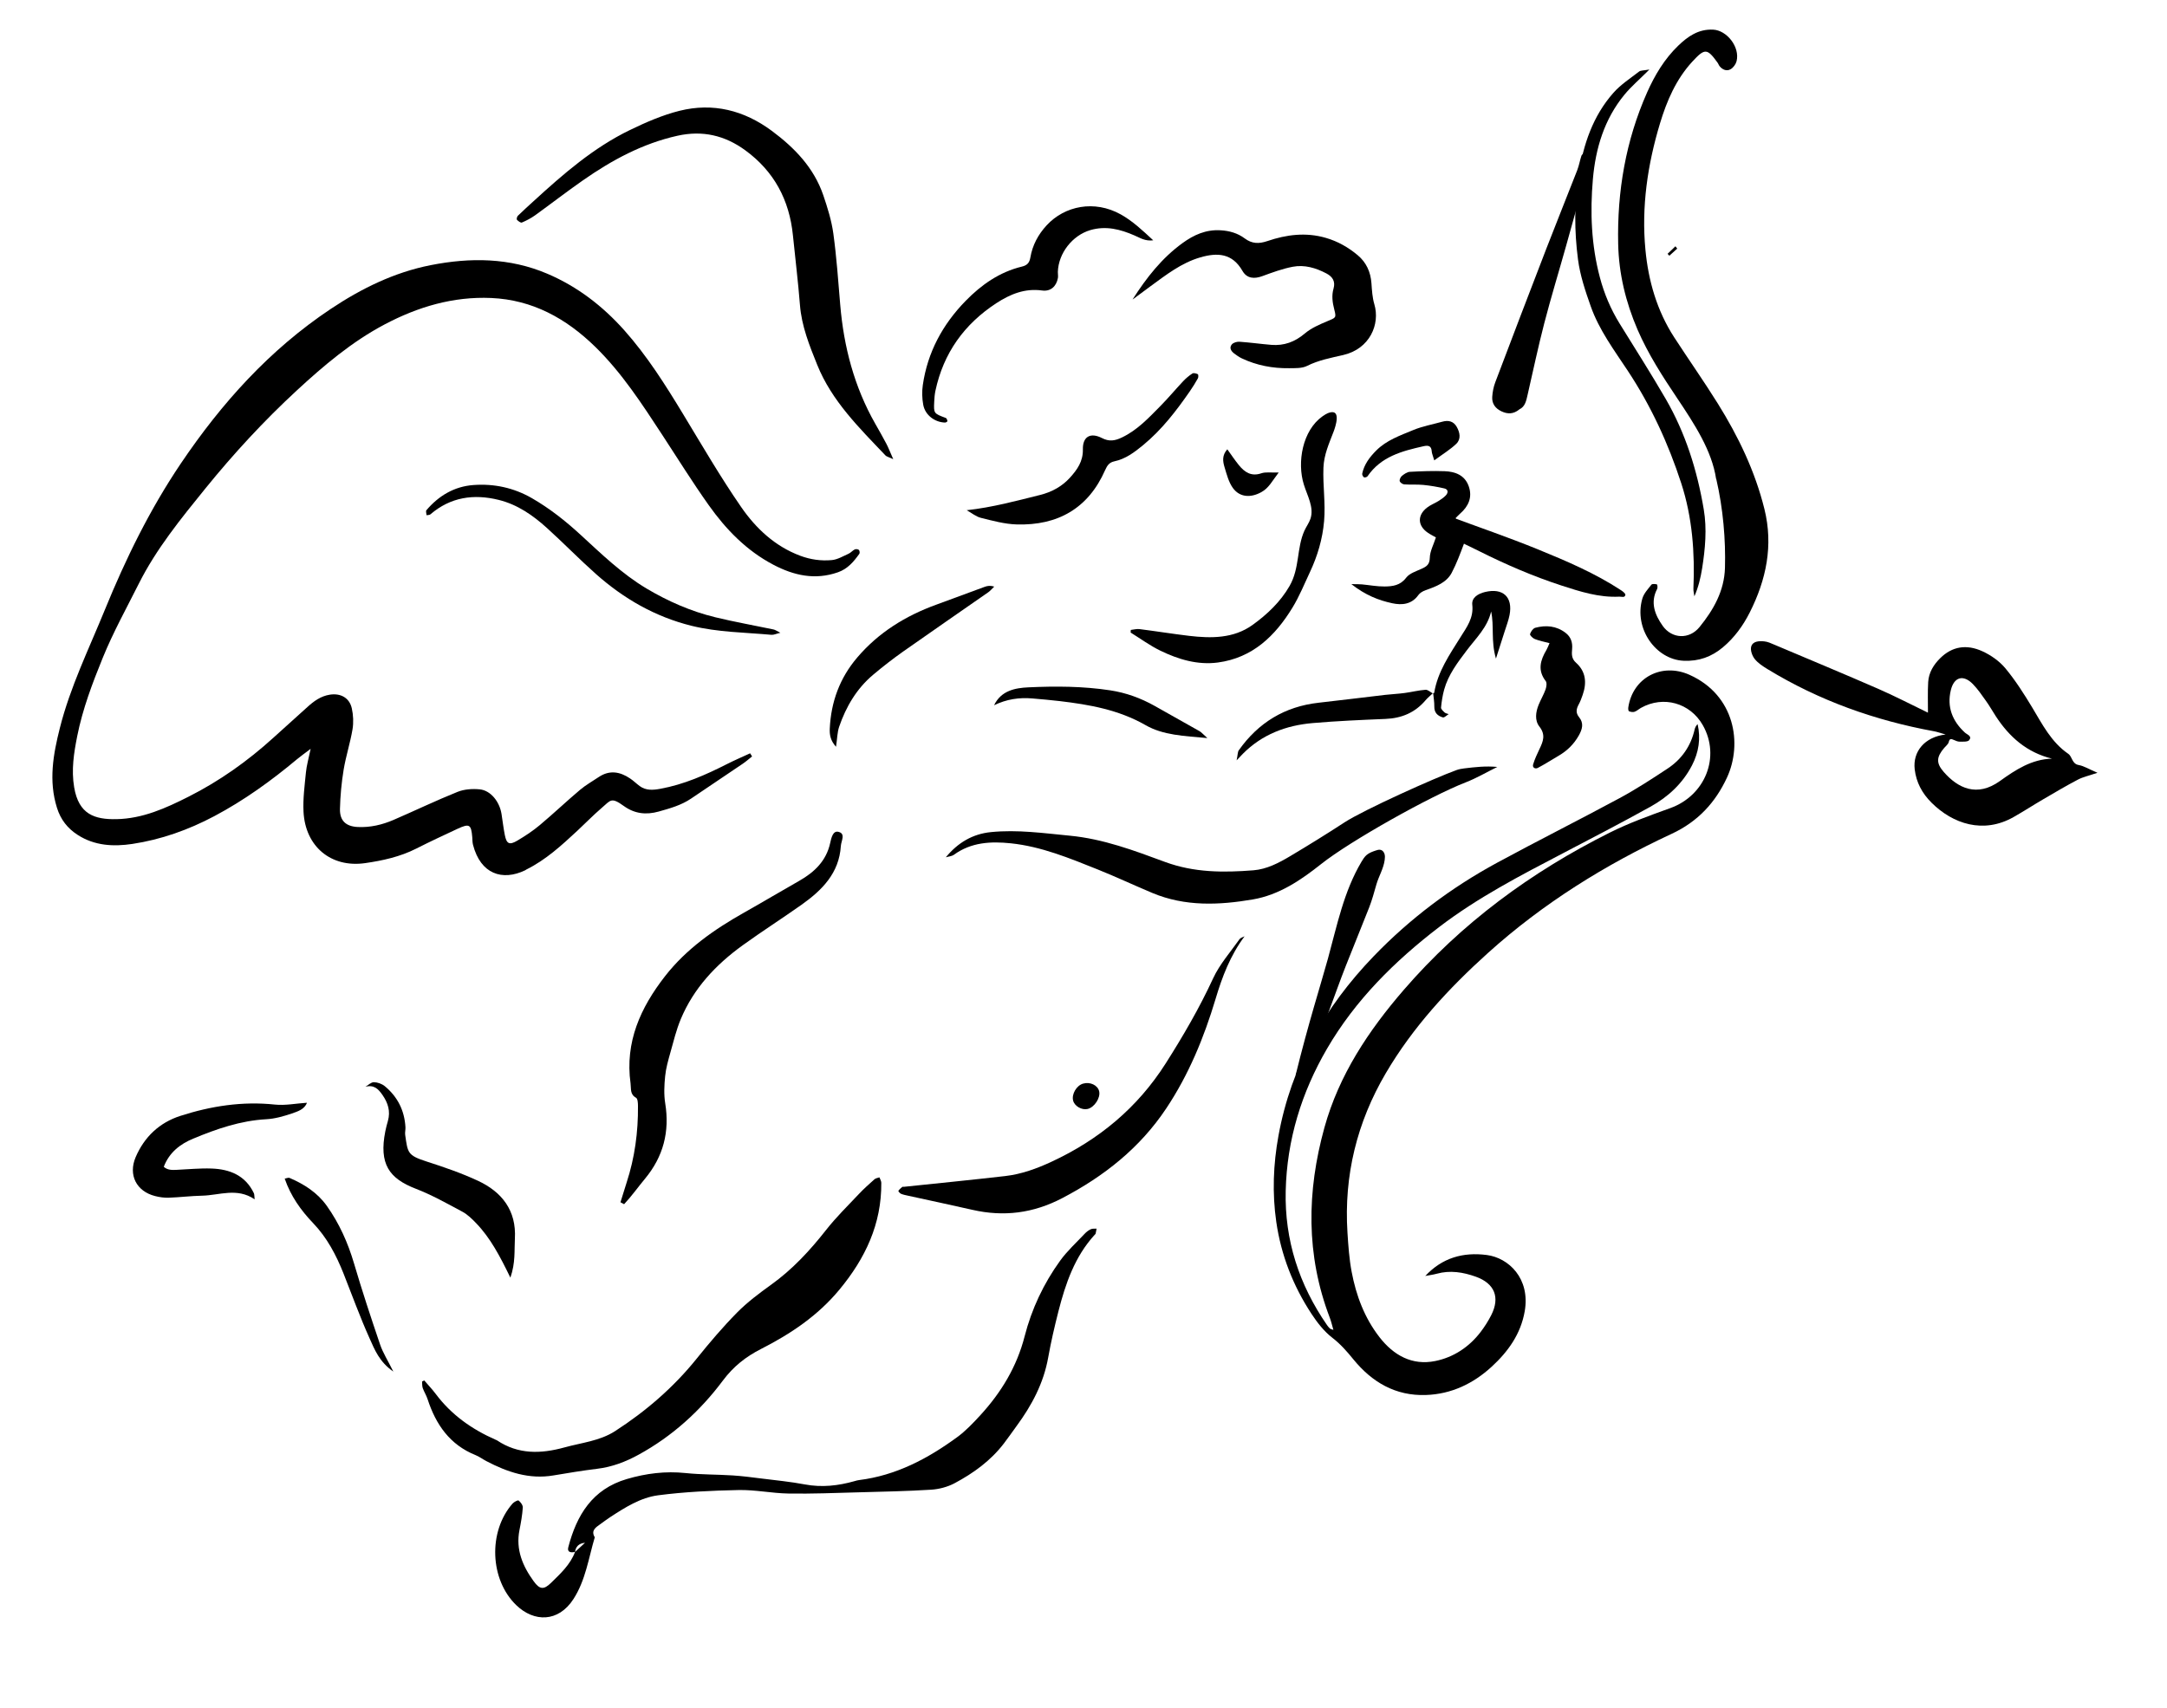 <?xml version="1.0" encoding="UTF-8"?>
<svg id="Layer_1" data-name="Layer 1" xmlns="http://www.w3.org/2000/svg" version="1.1" viewBox="0 0 557.6 439.58">
  <defs>
    <style>
      .cls-1 {
        fill: #000;
        stroke-width: 0px;
      }
    </style>
  </defs>
  <path class="cls-1" d="M193.5,194.71c-.78.62-1.53,1.29-2.36,1.85-4.43,3.01-8.87,5.99-13.31,8.98-2.54,1.72-5.42,2.52-8.34,3.34-3.26.91-6.21.56-8.96-1.42-3.28-2.36-3.36-1.53-5.69.47-2.18,1.87-4.19,3.95-6.3,5.91-4.03,3.74-8.08,7.47-13.08,9.95-.12.06-.22.15-.33.21-5.86,2.81-11.46,1-13.42-6.57-.16-.62-.14-1.29-.19-1.94-.28-3.32-.72-3.59-3.83-2.15-3.55,1.65-7.1,3.31-10.59,5.08-4.16,2.11-8.66,3.09-13.18,3.74-8.75,1.24-15.36-4.28-15.82-13.22-.17-3.36.29-6.76.62-10.13.17-1.77.68-3.51,1.21-6.07-1.55,1.18-2.56,1.89-3.51,2.68-6.64,5.55-13.62,10.59-21.3,14.66-6.66,3.53-13.67,6.02-21.09,7.14-4.83.72-9.68.48-14.03-2.32-2.64-1.7-4.4-3.96-5.35-7.01-2.17-6.95-.97-13.69.75-20.5,2.67-10.6,7.48-20.38,11.58-30.43,5.36-13.14,11.58-25.84,19.53-37.63,10.49-15.56,22.86-29.32,38.59-39.81,7.9-5.27,16.34-9.42,25.71-11.27,10.19-2.01,20.3-1.95,30.06,2.22,7.73,3.3,14.23,8.32,19.79,14.56,5.85,6.58,10.53,13.99,15.08,21.5,4.88,8.05,9.61,16.21,14.95,23.94,3.8,5.51,8.69,10.13,15.24,12.58,2.65.99,5.36,1.36,8.09,1.11,1.48-.13,2.91-1,4.32-1.63.58-.26,1.02-.82,1.59-1.11.28-.14.83-.09,1.06.11.2.17.29.79.14,1-1.45,2.03-3.01,3.9-5.52,4.77-5.89,2.06-11.35.83-16.64-1.96-6.9-3.63-12.18-9.08-16.61-15.33-4.16-5.86-7.96-11.98-11.9-18-5.24-8-10.42-16.03-17.31-22.76-7.47-7.29-16.13-12.09-26.75-12.55-9.8-.43-18.88,2.28-27.48,6.83-8.41,4.46-15.6,10.55-22.53,16.95-8.48,7.83-16.29,16.3-23.56,25.27-6.28,7.75-12.63,15.55-17.09,24.44-3.17,6.31-6.61,12.53-9.29,19.1-2.67,6.56-5.18,13.17-6.57,20.14-.87,4.37-1.56,8.72-.79,13.23,1.17,6.92,5.22,8.29,10.87,8.18,6.74-.13,12.7-2.82,18.55-5.78,7.99-4.03,15.22-9.17,21.84-15.18,2.91-2.64,5.84-5.26,8.75-7.9,1.67-1.52,3.44-2.81,5.76-3.18,2.77-.44,5.06.78,5.67,3.52.39,1.74.47,3.66.18,5.41-.59,3.48-1.7,6.88-2.28,10.36-.55,3.34-.87,6.74-.95,10.12-.07,3.07,1.57,4.51,4.6,4.65,3.21.15,6.26-.57,9.17-1.82,5.51-2.38,10.93-4.99,16.5-7.23,1.73-.69,3.85-.83,5.72-.64,2.79.29,5.07,3.15,5.58,6.32.29,1.81.49,3.64.85,5.44.46,2.28,1.17,2.64,3.21,1.44,2.02-1.2,4.01-2.5,5.8-4.01,3.51-2.94,6.84-6.11,10.34-9.06,1.48-1.25,3.21-2.22,4.83-3.31,2.78-1.86,5.47-1.37,8.06.38.87.58,1.62,1.33,2.46,1.95,1.62,1.19,3.42,1.05,5.28.71,6.12-1.11,11.71-3.59,17.21-6.38,1.94-.99,3.95-1.84,5.93-2.76.16.26.33.52.49.78Z"/>
  <path class="cls-1" d="M109.17,355.31c.98,1.15,2.03,2.24,2.93,3.44,4.03,5.4,9.32,9.13,15.42,11.81.12.05.25.09.36.16,5.46,3.66,11.28,3.5,17.34,1.83,4.41-1.22,9.1-1.66,13.03-4.19,7.96-5.14,15.07-11.27,21.04-18.7,3.28-4.08,6.68-8.08,10.34-11.8,2.65-2.68,5.72-4.99,8.8-7.2,5.49-3.94,9.98-8.8,14.13-14.08,2.58-3.28,5.58-6.23,8.45-9.27,1.25-1.33,2.63-2.55,3.99-3.77.32-.29.85-.35,1.29-.51.17.47.47.93.48,1.4.09,10.62-4.13,19.48-10.79,27.52-5.57,6.72-12.56,11.39-20.19,15.27-3.91,1.99-7.1,4.52-9.8,8.14-5.84,7.82-13.03,14.32-21.66,19.05-3.33,1.83-6.83,3.17-10.66,3.63-3.76.46-7.51,1.08-11.25,1.71-6.27,1.07-11.89-.86-17.31-3.7-.93-.49-1.78-1.14-2.75-1.53-6.62-2.66-10.21-7.87-12.33-14.38-.32-.99-.9-1.89-1.25-2.86-.18-.52-.13-1.13-.18-1.7.19-.09.37-.18.56-.27Z"/>
  <path class="cls-1" d="M147.96,399.44c-1.03.23-2.08.12-1.73-1.21,2.16-8.27,6.19-14.95,15.06-17.55,4.97-1.46,9.93-2.08,15.11-1.54,4.02.42,8.08.35,12.12.61,2.47.16,4.93.48,7.38.79,3.75.47,7.52.83,11.22,1.53,4.37.82,8.57.34,12.77-.85.38-.11.76-.23,1.15-.27,9.51-1.18,17.67-5.5,25.24-11.04,2.19-1.6,4.11-3.63,5.96-5.64,5.38-5.87,9.4-12.48,11.41-20.32,1.8-7.02,4.88-13.58,9.14-19.47,1.82-2.52,4.18-4.66,6.32-6.94.44-.47.99-.89,1.57-1.16.42-.2.98-.11,1.48-.15-.08.44-.14.88-.25,1.31-.03.11-.17.2-.25.29-5.11,5.6-7.48,12.52-9.31,19.67-1,3.93-1.92,7.89-2.63,11.87-1.18,6.63-4.22,12.34-8.15,17.68-1.09,1.48-2.12,2.99-3.24,4.45-3.41,4.46-7.86,7.68-12.73,10.27-1.79.95-3.96,1.52-5.99,1.65-6.24.39-12.51.51-18.76.68-5.98.16-11.97.41-17.95.31-4.29-.07-8.58-.99-12.85-.9-6.91.14-13.85.46-20.69,1.35-4.54.59-8.54,3.14-12.39,5.65-.88.57-1.7,1.22-2.56,1.82-1.17.83-2.4,1.62-1.37,3.35-1.6,5.37-2.35,11.03-5.48,15.88-3.9,6.05-10.15,5.96-14.68,1.62-6.87-6.58-7.31-18.98-1.01-26.17.38-.43,1.37-.96,1.57-.8.53.41,1.12,1.21,1.08,1.81-.13,1.95-.48,3.89-.86,5.81-.99,5.02.83,9.26,3.67,13.17,1.55,2.13,2.58,2.24,4.48.38,2.39-2.35,4.92-4.65,6.15-7.93.86-.79,1.71-1.58,2.57-2.37-1.59.15-2.39,1-2.57,2.37Z"/>
  <path class="cls-1" d="M229.84,118.18c-1.3-.6-1.73-.68-1.97-.93-6.76-7.11-13.84-14.03-17.59-23.35-1.99-4.94-4.01-9.93-4.44-15.39-.47-5.99-1.21-11.95-1.81-17.93-.91-9.09-4.84-16.49-12.28-21.91-5.25-3.83-10.99-5.17-17.44-3.73-8.98,2-16.85,6.27-24.29,11.46-4.18,2.91-8.21,6.04-12.34,9.02-1.05.75-2.22,1.36-3.4,1.86-.28.12-.94-.36-1.26-.71-.14-.16,0-.8.22-1.02,1.31-1.28,2.67-2.51,4.02-3.74,7.64-6.99,15.44-13.8,24.84-18.35,4.09-1.98,8.35-3.84,12.74-4.94,8.62-2.15,16.61-.14,23.74,5.15,5.88,4.36,10.85,9.51,13.27,16.6,1.09,3.21,2.12,6.51,2.58,9.85.83,6.08,1.26,12.21,1.77,18.33.91,10.82,3.61,21.11,9.01,30.61.97,1.7,1.94,3.4,2.85,5.13.53,1,.93,2.07,1.78,3.99Z"/>
  <path class="cls-1" d="M159.65,309.46c.53-1.7,1.04-3.4,1.59-5.09,2.09-6.4,2.98-12.98,2.92-19.69,0-.74-.06-1.88-.49-2.13-1.62-.91-1.23-2.28-1.42-3.7-1.47-10.65,2.57-19.5,8.87-27.59,5.48-7.03,12.65-12.03,20.34-16.37,4.77-2.69,9.49-5.5,14.25-8.21,3.9-2.23,6.91-5.13,7.91-9.72.28-1.26.69-3.18,2.07-2.87,2,.44.75,2.34.67,3.66-.44,6.98-4.83,11.37-10.09,15.1-5.01,3.55-10.19,6.85-15.17,10.45-6.89,4.98-12.61,11.05-15.93,19.01-1.15,2.76-1.86,5.7-2.67,8.59-.56,2.01-1.15,4.04-1.35,6.1-.23,2.31-.35,4.71.02,6.98,1.18,7.3-.48,13.71-5.2,19.4-1.81,2.18-3.45,4.5-5.38,6.56-.3-.16-.61-.32-.91-.48Z"/>
  <path class="cls-1" d="M291.45,77.04c3.59-5.62,7.55-10.64,12.81-14.46,2.93-2.13,6.03-3.53,9.79-3.31,2.32.13,4.42.74,6.23,2.09,1.89,1.41,3.66,1.42,5.83.69,4.9-1.67,9.91-2.32,15.03-.83,3.09.89,5.8,2.44,8.22,4.47,2.2,1.84,3.32,4.3,3.53,7.2.13,1.81.23,3.67.74,5.39,1.55,5.16-1.16,11.53-8.02,13.1-3.17.73-6.32,1.31-9.29,2.8-1.31.66-3.06.57-4.61.59-4.23.06-8.32-.71-12.17-2.53-.7-.33-1.36-.79-1.98-1.27-.81-.61-1.32-1.49-.58-2.34.4-.46,1.32-.72,1.97-.67,2.72.19,5.44.57,8.16.8,3.29.27,6.07-.75,8.64-2.93,1.64-1.39,3.75-2.3,5.77-3.15,2.22-.94,2.37-.83,1.81-3.01-.47-1.82-.72-3.58-.19-5.41.52-1.81-.24-3.04-1.82-3.87-2.73-1.44-5.65-2.31-8.68-1.73-2.66.51-5.26,1.47-7.82,2.41-2.09.77-3.98.63-5.12-1.35-2.62-4.57-6.44-4.75-10.83-3.48-4.88,1.41-8.8,4.5-12.81,7.42-1.54,1.12-3.06,2.27-4.59,3.4Z"/>
  <path class="cls-1" d="M243.39,220.63c3.07-3.71,6.84-5.99,11.6-6.46,6.81-.68,13.51.27,20.26.92,8.6.82,16.56,3.81,24.5,6.75,7.52,2.78,15.1,2.77,22.79,2.16,3.41-.27,6.52-1.9,9.44-3.64,4.71-2.8,9.37-5.69,13.96-8.68,4.97-3.24,23.33-11.5,28.86-13.48.61-.22,1.27-.34,1.92-.42,2.78-.34,5.57-.66,8.55-.38-2.71,1.34-5.34,2.89-8.15,3.98-9.01,3.49-29.68,15.06-37.17,21.01-5.24,4.16-10.82,7.95-17.57,9.11-8.71,1.49-17.44,1.86-25.85-1.66-4.7-1.97-9.31-4.14-14.04-6.04-7.27-2.91-14.54-5.93-22.43-6.75-5.14-.53-10.16-.27-14.59,2.94-.56.41-1.38.45-2.08.66Z"/>
  <path class="cls-1" d="M320.24,241c-3.67,4.91-5.77,10.45-7.45,16.09-2.99,9.98-6.91,19.51-12.7,28.2-6.76,10.16-15.98,17.45-26.74,23.08-7.45,3.9-15.04,4.87-23.14,3.02-5.48-1.25-10.99-2.41-16.48-3.62-.64-.14-1.29-.26-1.89-.51-.3-.12-.73-.67-.68-.75.26-.39.64-.7,1.01-1.02.08-.07.25-.01.38-.02,8.7-.91,17.4-1.77,26.09-2.77,4.2-.48,8.16-1.93,11.96-3.7,12.15-5.65,22.08-13.86,29.33-25.26,4.5-7.08,8.7-14.29,12.23-21.94,1.68-3.63,4.45-6.75,6.78-10.06.26-.37.84-.5,1.28-.74Z"/>
  <path class="cls-1" d="M290.99,162.13c.74-.08,1.5-.3,2.21-.21,4.27.54,8.53,1.23,12.8,1.74,5.67.66,11.4.69,16.24-2.77,3.79-2.71,7.26-6.01,9.59-10.08,2.63-4.59,1.79-9.71,3.81-14.21.48-1.06,1.21-2.01,1.57-3.11.95-2.89-.81-5.87-1.71-8.77-1.8-5.74-.35-13.93,4.8-17.57.53-.37,1.1-.74,1.71-.93,3.2-1.02,1.61,3.65,1.15,4.86-1.17,3.06-2.49,5.94-2.62,9.28-.18,4.63.57,9.11.17,13.75-.4,4.63-1.69,8.98-3.65,13.15-1.45,3.08-2.73,6.26-4.5,9.15-4.44,7.27-10.26,12.92-19.18,14.11-5.22.69-10.14-.79-14.77-3.03-2.69-1.3-5.13-3.1-7.68-4.68.01-.22.03-.45.04-.67Z"/>
  <path class="cls-1" d="M296.77,61.85c-2.11.27-3.41-.62-4.81-1.23-3.66-1.6-7.39-2.58-11.42-1.39-4.59,1.36-8.18,5.92-8.34,10.74-.02.52.11,1.06.02,1.56-.39,2.18-1.88,3.54-4.06,3.24-4.45-.62-8.22.94-11.8,3.27-8.27,5.41-13.61,12.86-15.67,22.58-.19.89-.25,1.81-.3,2.72-.15,3.09-.13,3.07,2.99,4.24.22.08.36.52.41.82.02.08-.39.36-.6.36-2.69-.07-5.16-1.95-5.63-4.59-.3-1.64-.35-3.4-.11-5.05,1.22-8.45,5.09-15.6,11.01-21.67,4.08-4.18,8.75-7.45,14.51-8.84,1.34-.32,1.93-.99,2.16-2.35.54-3.17,2.01-5.91,4.2-8.28,4.63-5.01,12.28-6.57,19.05-2.8,3.05,1.7,5.56,4.07,8.36,6.67Z"/>
  <path class="cls-1" d="M65.5,308.67c-4.54-3.07-9.06-1.01-13.51-.92-2.86.06-5.72.42-8.58.52-1.16.04-2.36-.13-3.49-.42-4.82-1.21-6.97-5.44-5.01-10.03,2.23-5.21,6.12-8.87,11.47-10.6,7.9-2.55,15.98-3.81,24.36-2.92,2.66.28,5.41-.29,8.24-.47-.63,1.72-2.4,2.25-3.94,2.78-2.1.71-4.31,1.34-6.5,1.46-6.66.36-12.83,2.5-18.86,5.01-3.27,1.36-6.12,3.5-7.54,7.24.98.87,2.13.83,3.28.78,3-.13,6.01-.45,9-.34,4.69.16,8.71,1.76,10.9,6.34.15.31.1.7.2,1.57Z"/>
  <path class="cls-1" d="M131.33,328.85c-2.7-5.56-5.13-10.19-8.79-14-1.08-1.12-2.24-2.27-3.59-2.99-3.92-2.1-7.83-4.3-11.97-5.9-6.89-2.66-9.5-6.4-7.83-14.8.18-.9.42-1.79.67-2.67.69-2.47.03-4.6-1.4-6.66-1.07-1.55-2.17-2.68-4.39-2.12.73-.42,1.46-1.18,2.18-1.17.95.02,2.07.42,2.81,1.03,3.29,2.72,5.07,6.27,5.31,10.56.04.65-.16,1.32-.07,1.96.66,4.66.6,5.28,5.53,6.87,4.47,1.44,8.96,2.98,13.21,4.96,6.18,2.88,9.9,7.66,9.49,14.87-.17,3.06.18,6.19-1.16,10.06Z"/>
  <path class="cls-1" d="M248.76,131.32c6.61-.73,12.74-2.4,18.89-3.93,3.01-.75,5.62-2.19,7.68-4.46,1.83-2.03,3.37-4.15,3.31-7.25-.07-3.32,1.95-4.45,4.91-2.93,1.87.96,3.33.71,5.13-.15,4.01-1.91,6.92-5.08,9.94-8.13,2.02-2.04,3.85-4.26,5.82-6.35.71-.75,1.52-1.44,2.38-1.99.31-.2.98-.02,1.39.18.16.08.19.78.03,1.06-.64,1.14-1.32,2.26-2.07,3.33-3.5,5.06-7.23,9.91-12.02,13.86-2.24,1.84-4.52,3.57-7.42,4.18-1.31.28-1.84,1.08-2.37,2.27-4.35,9.88-12.22,14.28-22.76,13.97-3.08-.09-6.16-.94-9.18-1.69-1.3-.32-2.44-1.29-3.66-1.96Z"/>
  <path class="cls-1" d="M200.81,162.86c-1.08.26-1.71.58-2.3.53-6.87-.62-13.81-.65-20.57-2.32-9.37-2.32-17.46-6.99-24.6-13.33-4.3-3.82-8.32-7.96-12.58-11.82-3.61-3.27-7.58-6.05-12.42-7.25-6.46-1.6-12.41-.73-17.6,3.72-.22.19-.65.15-.98.22-.02-.44-.25-1.05-.04-1.29,3.18-3.74,7.19-6.12,12.1-6.48,5.31-.39,10.37.69,15.06,3.39,4.56,2.63,8.64,5.86,12.51,9.42,5.39,4.95,10.66,10.07,17.01,13.85,5.55,3.29,11.41,5.86,17.68,7.38,4.94,1.2,9.96,2.08,14.95,3.13.47.1.89.42,1.78.86Z"/>
  <g>
    <path class="cls-1" d="M366.7,328.46c4.38-4.72,9.76-6.24,15.89-5.44,5.55.72,11.22,5.98,9.74,14.49-1.02,5.85-4.28,10.38-8.49,14.25-4.76,4.37-10.38,7.07-16.94,7.29-7.82.27-13.87-3.3-18.66-9.18-1.65-2.03-3.3-3.92-5.41-5.55-2.12-1.64-3.89-3.9-5.38-6.18-4.72-7.19-7.81-15.11-9.04-23.61-1.07-7.39-.79-14.83.56-22.22,3.28-17.99,11.91-33.11,24.48-46.17,9.34-9.7,19.98-17.69,31.78-24.09,10.45-5.67,21.08-10.99,31.53-16.63,4.24-2.29,8.31-4.94,12.33-7.6,3.63-2.4,6-5.79,6.97-10.09.11-.48.34-.94.76-1.35.85,3.73.29,7.25-1.45,10.62-2.43,4.7-6.19,8.14-10.71,10.65-7.41,4.11-14.93,8.02-22.44,11.94-11.01,5.75-22.04,11.46-31.95,19.05-11.43,8.76-21.53,18.77-28.82,31.3-6.56,11.27-10.31,23.45-10.62,36.56-.3,12.69,3.44,24.15,10.62,34.54.22.32.47.63.76.9.15.14.4.17.89.35-.34-1.17-.56-2.18-.93-3.13-6.17-16.15-5.92-32.51-1.38-48.93,3.75-13.55,11.35-24.95,20.43-35.46,14.83-17.16,32.75-30.34,52.96-40.45,5-2.5,10.32-4.42,15.6-6.32,9-3.24,13-13.22,8.37-21.36-3.26-5.73-10.15-7.66-15.89-4.45-.57.32-1.07.8-1.67,1.01-.42.14-1.01.05-1.43-.14-.18-.08-.23-.69-.17-1.03,1.17-7.63,8.59-11.53,15.72-8.35,11.74,5.25,13.69,17.78,9.66,26.47-2.96,6.38-7.45,11.31-14.22,14.46-17.14,7.97-33.11,17.91-47.22,30.62-10.17,9.16-19.4,19.16-26.36,31.02-7.41,12.62-10.78,26.32-9.85,40.99.22,3.39.45,6.8,1.08,10.12,1.15,6.1,3.31,11.85,7.16,16.81,3.63,4.67,8.39,7.35,14.35,6.14,4.69-.95,8.69-3.58,11.66-7.46,1.03-1.35,1.96-2.81,2.73-4.32,2.34-4.58.91-8.2-3.99-9.94-3.23-1.15-6.58-1.7-10.01-.75-.99.27-2.01.39-3.02.58Z"/>
    <g>
      <path class="cls-1" d="M441.58,123.27c-1.07-7.21-5.49-14.02-10.02-20.78-3.79-5.65-7.47-11.35-10.19-17.63-3.05-7.07-4.83-14.46-4.99-22.08-.29-13.49,1.94-26.6,7.45-39.01,1.98-4.45,4.49-8.64,8.03-12.04,2.46-2.36,5.16-4.28,8.96-4.1,3.5.16,6.95,4.46,6.02,8.14-.2.77-.83,1.64-1.52,2.04-.98.58-2.04.17-2.8-.72-.25-.3-.37-.7-.6-1.01-2.65-3.66-3.26-3.69-6.45-.23-4.19,4.55-6.56,10.07-8.32,15.88-3.21,10.61-4.81,21.49-3.76,32.53.75,7.98,2.96,15.71,7.41,22.57,3.7,5.7,7.62,11.27,11.22,17.04,5.28,8.47,9.57,17.39,11.99,27.15,2.33,9.4.47,18.19-3.77,26.61-1.72,3.41-3.96,6.5-6.92,8.98-2.92,2.45-6.19,3.64-10.11,3.46-7.15-.33-12.85-8.27-10.61-16.01.38-1.31,1.45-2.45,2.33-3.57.2-.26.95-.19,1.41-.08.12.03.24.85.08,1.15-1.87,3.53-.57,6.71,1.41,9.52,2.38,3.37,6.84,3.57,9.49.31,3.57-4.4,6.37-9.27,6.54-15.24.2-7.15-.46-15.21-2.24-22.87Z"/>
      <path class="cls-1" d="M496.09,183.4c.01-2.69-.09-5.28.06-7.85.14-2.46,1.43-4.52,3.13-6.18,3.01-2.96,6.7-3.64,10.85-1.73,2.2,1.01,4.38,2.55,5.91,4.4,2.57,3.1,4.76,6.55,6.85,10.01,2.63,4.37,4.92,8.95,9.29,11.96,1.09.75.92,2.59,2.71,2.9,1.35.24,2.6,1.05,4.82,1.99-2.28.78-3.75,1.09-5.03,1.76-3,1.57-5.92,3.3-8.84,5.01-2.59,1.51-5.11,3.15-7.72,4.63-7.76,4.4-15.62,1.77-21.11-3.7-2.4-2.39-3.93-5.2-4.33-8.59-.53-4.54,2.53-8.34,7.96-8.96-1.45-.41-2.2-.69-2.97-.83-15.21-2.78-29.56-7.89-42.8-15.96-1.22-.74-2.49-1.56-3.36-2.65-.65-.82-1.16-2.26-.9-3.18.41-1.43,2.05-1.47,3.35-1.35.89.08,1.76.49,2.6.85,8.92,3.77,17.86,7.49,26.73,11.36,4.31,1.88,8.49,4.06,12.8,6.14ZM527.99,195.26c-6.51-1.61-10.97-5.6-14.44-10.91-.85-1.31-1.62-2.68-2.53-3.95-1.06-1.49-2.09-3.01-3.36-4.32-2.45-2.52-4.85-1.88-5.68,1.54-1.05,4.33.39,7.96,3.6,10.92.64.58,1.94.91,1.12,1.96-.38.48-1.61.38-2.46.39-.49,0-1.01-.23-1.48-.44-.66-.28-1.09-.46-1.32.54-.13.56-.75,1.02-1.16,1.5-2.01,2.35-2.13,3.9-.14,6.18,3.67,4.21,8.57,6.58,14.47,2.35,4.06-2.91,8.15-5.6,13.39-5.76Z"/>
      <path class="cls-1" d="M371.06,132.39c.59.14,1.12.22,1.61.4,7.67,2.84,15.43,5.5,22.99,8.58,7.4,3.02,14.77,6.16,21.46,10.55.46.3,1.17.86,1.11,1.19-.14.82-.97.43-1.56.46-5.23.26-10.07-1.3-14.9-2.87-7.3-2.38-14.3-5.41-21.13-8.83-3.25-1.63-6.56-3.15-9.84-4.71-1.56-.75-1.58-.78-.86-2.35.36-.79.73-1.58,1.12-2.42Z"/>
      <path class="cls-1" d="M424.41,17.9c-2.62,2.62-4.72,4.4-6.44,6.5-5.17,6.3-7.41,13.8-8.1,21.74-.74,8.5-.41,16.96,1.81,25.29,1.12,4.22,2.79,8.15,5.07,11.85,3.98,6.45,8.07,12.84,11.86,19.39,5.1,8.81,8.11,18.43,9.79,28.43.85,5.03.38,10.16-.42,15.2-.39,2.42-.95,4.81-1.99,7.19-.09-.67-.28-1.34-.25-2.01.39-9.2-.27-18.3-3.13-27.09-3.32-10.22-7.79-19.92-13.74-28.93-3.52-5.33-7.4-10.52-9.55-16.62-1.39-3.93-2.75-7.97-3.28-12.08-.95-7.25-.97-14.6.17-21.87,1.22-7.74,3.67-15.05,8.96-21.02,1.87-2.11,4.34-3.71,6.6-5.46.41-.32,1.14-.24,2.65-.52Z"/>
      <path class="cls-1" d="M390.92,105.4c-1.49,1.2-2.97,1.22-4.53.49-1.59-.74-2.52-1.96-2.42-3.7.08-1.28.33-2.61.79-3.81,4.35-11.5,8.74-23,13.17-34.47,2.59-6.71,5.3-13.38,7.91-20.09.47-1.21.68-2.51,1.09-3.75.09-.27.62-.66.78-.6.42.17,1.08.57,1.07.87-.02,1.17-.13,2.37-.44,3.49-1.74,6.45-3.51,12.88-5.32,19.31-1.87,6.68-3.91,13.32-5.65,20.03-1.58,6.08-2.87,12.25-4.28,18.37-.36,1.54-.62,3.14-2.16,3.83Z"/>
      <path class="cls-1" d="M355.31,218.75c.46.14.8.57.94,1.03.16.5.12,1.04.05,1.56-.31,2.28-1.5,4.12-2.13,6.29-.59,2.03-1.09,3.96-1.87,5.95-1.96,5.01-4.02,9.98-5.99,14.99-2.99,7.57-5.38,15.4-9.03,22.72-.7,1.41-1.6,2.68-2.51,3.97-.11.16-1.51,1.97-1.37,1.39,3.24-13.2,6.5-23.4,8.3-29.93,2.35-8.55,4.06-17.22,8.64-24.94.37-.62.76-1.24,1.3-1.71.68-.58,1.55-.89,2.4-1.17.37-.12.75-.25,1.13-.17.04,0,.08.02.12.03Z"/>
    </g>
  </g>
  <path class="cls-1" d="M374.5,133.38c.58.75,1.39,1.38,1.61,2.17.41,1.46,1.02,3.22.55,4.49-.93,2.49-1.88,5.04-3.11,7.38-1.33,2.53-4.05,3.55-6.69,4.47-.7.25-1.48.68-1.9,1.27-1.72,2.43-4.26,2.63-6.68,2.11-3.55-.75-6.95-2.1-10.56-4.93,1.43.03,2.08.01,2.73.07,1.94.18,3.89.56,5.83.54,2.07-.02,4.04-.26,5.55-2.26.85-1.13,2.58-1.66,3.98-2.3,1.27-.58,2.06-1.09,2.1-2.82.04-1.7.97-3.37,1.57-5.25-.48-.28-1.3-.68-2.04-1.18-2.65-1.78-2.8-4.46-.3-6.45.9-.72,2.05-1.14,3.04-1.76.66-.41,1.33-.87,1.86-1.43.64-.69.65-1.55-.4-1.79-1.77-.41-3.58-.72-5.39-.9-1.63-.16-3.29-.02-4.93-.14-.42-.03-1.06-.48-1.15-.84-.1-.39.22-1.06.57-1.35.59-.47,1.33-1,2.03-1.04,2.98-.16,5.98-.27,8.96-.16,2.74.1,5.21,1.02,6.21,3.91.97,2.81-.07,5.11-2.22,7-.39.34-.74.73-1.2,1.19Z"/>
  <path class="cls-1" d="M398.73,165.54c-1.37-.36-2.63-.6-3.8-1.06-.53-.2-1.31-.98-1.23-1.27.19-.64.77-1.47,1.35-1.63,2.75-.73,5.42-.51,7.79,1.3,1.39,1.06,1.83,2.49,1.69,4.15-.11,1.32-.19,2.48,1,3.54,2.54,2.26,2.8,5.15,1.73,8.24-.3.86-.61,1.74-1.05,2.53-.62,1.14-.79,2.15.11,3.25,1.27,1.56.84,3.09-.07,4.71-1.26,2.24-2.99,3.93-5.18,5.21-1.8,1.05-3.55,2.19-5.39,3.15-.62.32-1.44-.06-1.18-.93.42-1.36,1.02-2.67,1.64-3.96.93-1.94,1.63-3.65-.03-5.76-1.25-1.59-.96-3.75-.18-5.65.55-1.33,1.29-2.58,1.77-3.92.23-.66.38-1.7.03-2.15-2.15-2.77-1.37-5.37.19-8,.26-.44.43-.93.8-1.76Z"/>
  <path class="cls-1" d="M215.12,192.21c-1.46-1.62-1.68-3.15-1.61-4.68.33-6.88,2.55-13,7.08-18.31,5.51-6.46,12.43-10.71,20.31-13.58,4.17-1.52,8.32-3.08,12.48-4.6.7-.26,1.46-.37,2.45-.06-.51.49-.98,1.07-1.55,1.47-7.29,5.09-14.62,10.12-21.88,15.24-2.67,1.89-5.26,3.9-7.76,6.01-4.22,3.56-6.93,8.18-8.71,13.34-.49,1.44-.49,3.04-.81,5.16Z"/>
  <path class="cls-1" d="M368.77,178.36c-.65.62-1.37,1.19-1.95,1.87-2.71,3.2-6.16,4.64-10.32,4.81-6.26.26-12.52.53-18.76,1.07-6.82.59-12.99,2.92-17.93,7.9-.32.33-.63.66-1.61,1.69.31-1.49.26-2.17.56-2.59,5.03-7.12,11.84-11.27,20.56-12.24,5.71-.64,11.41-1.35,17.11-2.02,1.68-.19,3.38-.26,5.05-.49,1.78-.24,3.54-.69,5.33-.82.6-.04,1.26.61,1.89.94l.07-.13Z"/>
  <path class="cls-1" d="M255.79,181.52c1.81-3.77,5.4-4.45,8.83-4.61,7.02-.32,14.05-.3,21.05.77,4.07.62,7.83,1.99,11.39,3.98,3.88,2.17,7.75,4.34,11.61,6.54.49.28.87.76,2,1.77-6.08-.56-11.36-.72-15.92-3.34-6.9-3.95-14.41-5.27-22.08-6.18-2.33-.28-4.66-.47-7-.68-3.42-.3-6.69.19-9.88,1.75Z"/>
  <path class="cls-1" d="M73.26,303.36c.52-.09.95-.31,1.23-.19,3.78,1.62,7.19,3.8,9.61,7.21,3.2,4.51,5.42,9.47,6.99,14.79,2.06,7.01,4.36,13.96,6.71,20.88.73,2.15,1.99,4.11,3.41,6.97-3.63-2.52-4.81-5.66-6.11-8.54-2.46-5.46-4.49-11.11-6.7-16.68-1.89-4.76-4.24-9.24-7.83-12.99-3.15-3.29-5.76-6.95-7.31-11.44Z"/>
  <path class="cls-1" d="M368.7,178.49c.12-.06.32-.11.34-.18.9-5.44,3.97-9.84,6.8-14.37,1.58-2.53,3.38-4.88,3-8.26-.21-1.84,1.43-2.86,3.29-3.31,4.59-1.1,7.2,1.27,6.3,5.93-.27,1.4-.8,2.75-1.23,4.12-.66,2.08-1.33,4.16-2.27,7.09-1.33-4.52-.42-8.37-1.24-12.12-.95,4.09-3.9,6.86-6.26,9.99-2.37,3.14-4.76,6.26-5.83,10.13-.41,1.5-.65,3.05-.8,4.6-.04.4.54.92.93,1.28.26.23.69.28,1.04.41-.5.3-1.11.95-1.49.85-1.33-.37-2.25-1.2-2.21-2.81.02-1.15-.19-2.31-.3-3.47,0,0-.07.13-.07.13Z"/>
  <path class="cls-1" d="M369.05,118.48c-.38-1.31-.61-1.78-.64-2.27-.09-1.47-.88-1.64-2.12-1.36-5.52,1.24-10.93,2.65-14.4,7.73-.15.22-.75.39-.93.27-.26-.18-.51-.68-.44-.97.51-2.38,1.91-4.22,3.59-5.91,2.65-2.67,6.15-3.87,9.48-5.26,2.39-1,5-1.46,7.52-2.17,1.55-.44,2.88-.15,3.72,1.31.83,1.46,1.16,3.15-.1,4.37-1.55,1.49-3.44,2.62-5.66,4.26Z"/>
  <path class="cls-1" d="M315.81,115.65c1.03,1.43,1.94,2.8,2.97,4.07,1.48,1.82,3.18,2.98,5.77,2.1,1.13-.39,2.48-.14,4.48-.21-1.68,2.2-2.54,4-4.47,5.06-2.73,1.51-5.58,1.36-7.33-1.08-1.09-1.52-1.58-3.51-2.14-5.35-.44-1.46-.7-3.03.72-4.6Z"/>
  <path class="cls-1" d="M282.83,280.89c.39,1.66-1.22,4.13-2.97,4.54-1.49.35-3.36-.72-3.73-2.15-.43-1.65.87-3.88,2.55-4.37,1.82-.53,3.78.4,4.15,1.97Z"/>
  <path class="cls-1" d="M431.58,63.98c-.68.61-1.36,1.23-2.03,1.84-.15-.16-.3-.33-.46-.49l2.02-1.94c.16.2.31.4.47.6Z"/>
</svg>